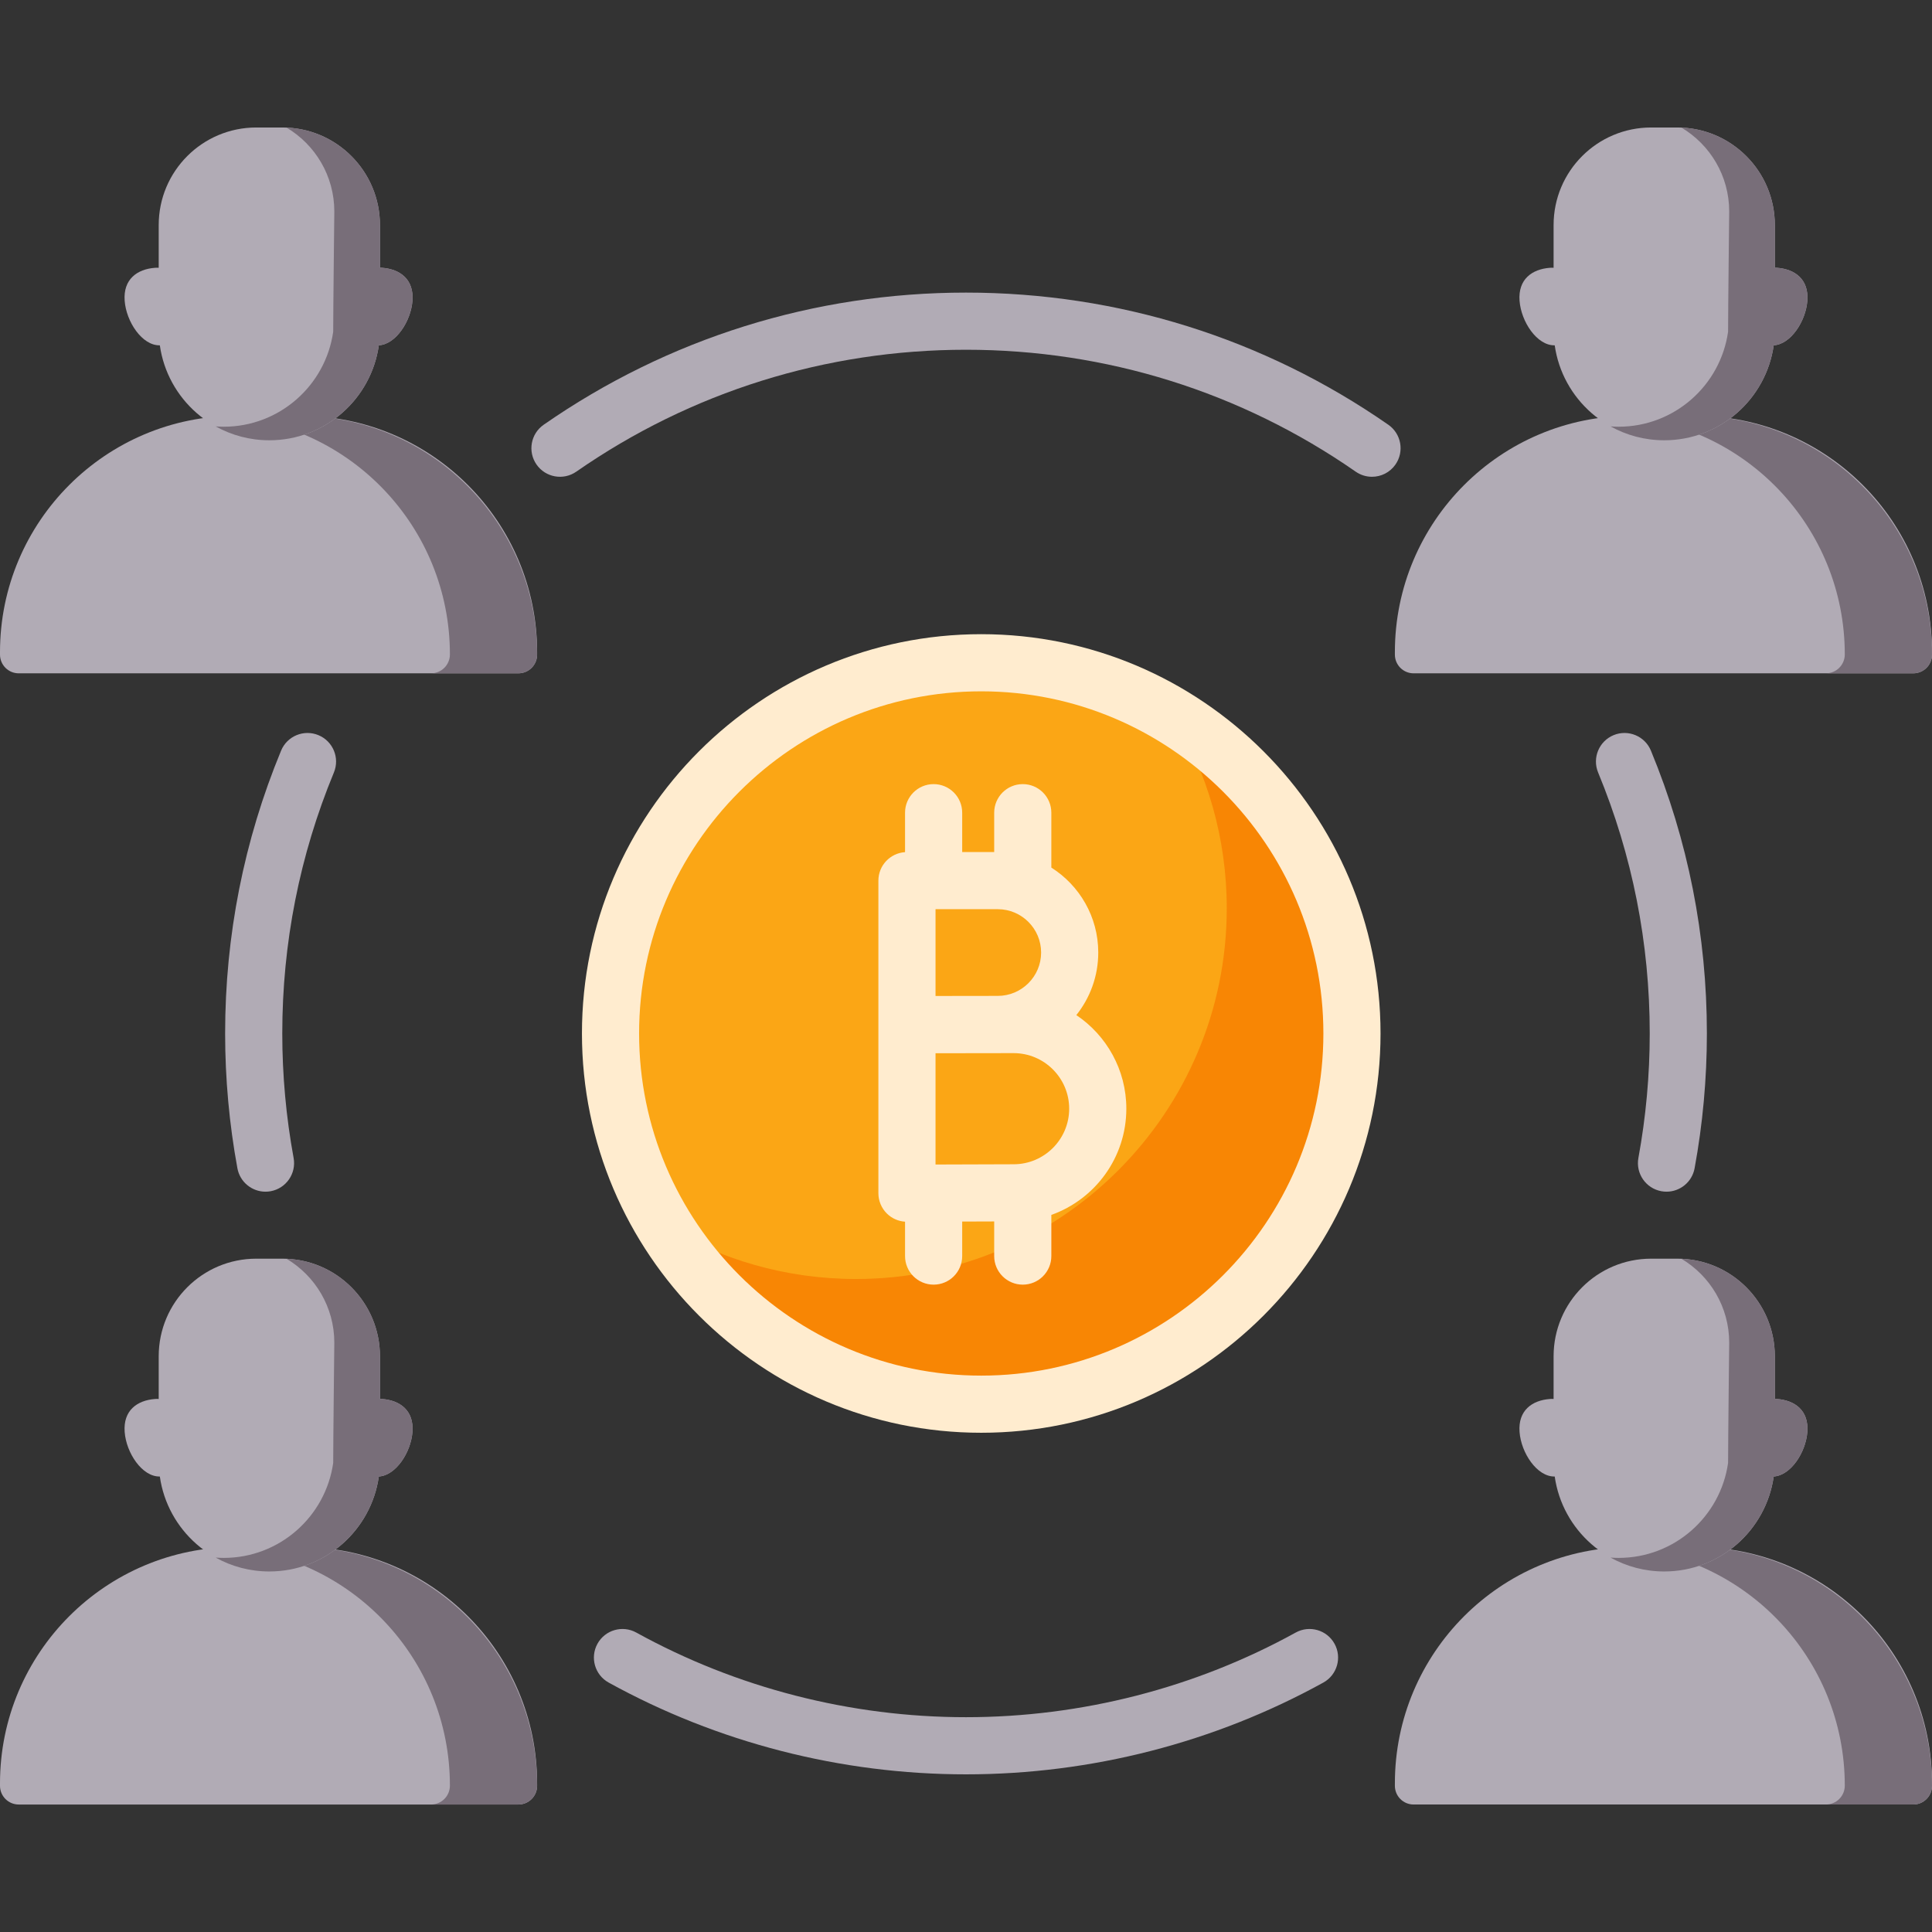 <svg id="Capa_1" enable-background="new 0 0 512 512" height="512" viewBox="0 0 512 512" width="512" xmlns="http://www.w3.org/2000/svg"><rect x="0" y="0" width="512" height="512" fill="#333333" stroke="none"/><g><g><circle cx="260.039" cy="273.881" fill="#fba615" r="98.244"/></g><g><path d="m310.918 189.822c9.002 14.84 14.185 32.254 14.185 50.879 0 54.259-43.985 98.244-98.244 98.244-18.625 0-36.038-5.183-50.879-14.185 17.223 28.393 48.425 47.365 84.059 47.365 54.259 0 98.244-43.985 98.244-98.244 0-35.634-18.972-66.836-47.365-84.059z" fill="#f88604"/></g><g><path d="m260.038 379.697c-58.347 0-105.816-47.469-105.816-105.816s47.469-105.816 105.816-105.816c58.348 0 105.816 47.469 105.816 105.816s-47.468 105.816-105.816 105.816zm0-196.488c-49.997 0-90.672 40.675-90.672 90.672s40.675 90.672 90.672 90.672 90.672-40.675 90.672-90.672-40.675-90.672-90.672-90.672z" fill="#ffeccf"/></g><path d="m298.49 293.816c0-10.323-5.265-19.438-13.249-24.805 3.631-4.553 5.81-10.313 5.81-16.576 0-9.468-4.97-17.792-12.435-22.516v-14.549c0-4.182-3.39-7.572-7.572-7.572s-7.572 3.39-7.572 7.572v10.431h-8.481v-10.431c0-4.182-3.39-7.572-7.572-7.572s-7.572 3.39-7.572 7.572v10.457c-3.944.263-7.064 3.536-7.064 7.547v82.839c0 2.014.803 3.945 2.23 5.366 1.298 1.293 3.018 2.059 4.834 2.181v9.112c0 4.182 3.39 7.572 7.572 7.572s7.572-3.39 7.572-7.572v-9.146c2.972-.011 5.953-.022 8.481-.029v9.175c0 4.182 3.39 7.572 7.572 7.572s7.572-3.39 7.572-7.572v-10.912c11.568-4.121 19.874-15.179 19.874-28.144zm-50.563-29.87v-23.001h16.491c6.335 0 11.489 5.154 11.489 11.489s-5.155 11.489-11.489 11.489c-1.763.001-16.491.023-16.491.023zm20.693 44.596c-3.774 0-13.671.037-20.694.067v-29.489l20.694-.03c8.119 0 14.725 6.606 14.725 14.726s-6.605 14.726-14.725 14.726z" fill="#ffeccf"/><g><path d="m449.365 110.193h-17.071c-34.593 0-62.635 28.043-62.635 62.635v.65c0 2.74 2.221 4.961 4.961 4.961h132.421c2.74 0 4.961-2.221 4.961-4.961v-.65c-.002-34.593-28.045-62.635-62.637-62.635z" fill="#b1abb5"/></g><g><path d="m448.762 110.193h-15.866c-1.217 0-2.423.043-3.623.11 33.238 1.878 59.615 29.419 59.615 63.127 0 2.766-2.242 5.008-5.008 5.008h23.112c2.766 0 5.008-2.242 5.008-5.008 0-34.925-28.312-63.237-63.238-63.237z" fill="#786e79"/></g><g><g><g><path d="m470.903 70.968c-.189-.014-.373-.018-.554-.017v-11.308c0-14.281-11.577-25.858-25.858-25.858h-6.915c-14.281 0-25.858 11.577-25.858 25.858v11.324c-.308-.021-.627-.023-.962.002-4.781.352-8.478 3.058-8.06 8.73.41 5.572 4.639 11.928 9.32 11.817 2.017 14.224 14.237 25.164 29.018 25.164 14.783 0 27.004-10.944 29.019-25.171 4.516-.254 8.513-6.402 8.911-11.811.417-5.672-3.28-8.378-8.061-8.73z" fill="#b1abb5"/></g></g><g><path d="m470.903 70.968c-.189-.014-.373-.018-.554-.017v-11.308c0-13.91-10.985-25.251-24.753-25.83 7.579 4.508 12.66 12.777 12.66 22.235 0 0-.297 25.949-.297 31.866-2.014 14.227-14.236 25.171-29.019 25.171-.715 0-1.422-.033-2.125-.084 4.211 2.341 9.057 3.678 14.218 3.678 14.783 0 27.004-10.944 29.019-25.171 4.516-.254 8.513-6.402 8.911-11.811.418-5.671-3.279-8.377-8.06-8.729z" fill="#786e79"/></g></g><g><path d="m79.706 110.193h-17.071c-34.592 0-62.635 28.042-62.635 62.635v.65c0 2.74 2.221 4.961 4.961 4.961h132.421c2.74 0 4.961-2.221 4.961-4.961v-.65c-.001-34.593-28.044-62.635-62.637-62.635z" fill="#b1abb5"/></g><g><path d="m79.104 110.193h-15.866c-1.217 0-2.423.043-3.623.11 33.238 1.878 59.615 29.419 59.615 63.127 0 2.766-2.242 5.008-5.008 5.008h23.112c2.766 0 5.008-2.242 5.008-5.008 0-34.925-28.313-63.237-63.238-63.237z" fill="#786e79"/></g><g><g><g><path d="m101.244 70.968c-.189-.014-.373-.018-.554-.017v-11.308c0-14.281-11.577-25.858-25.858-25.858h-6.915c-14.281 0-25.858 11.577-25.858 25.858v11.324c-.308-.021-.627-.023-.962.002-4.781.352-8.478 3.058-8.06 8.73.41 5.572 4.639 11.928 9.32 11.817 2.017 14.224 14.237 25.164 29.018 25.164 14.783 0 27.004-10.944 29.019-25.171 4.516-.254 8.513-6.402 8.911-11.811.418-5.672-3.28-8.378-8.061-8.73z" fill="#b1abb5"/></g></g><g><path d="m101.245 70.968c-.189-.014-.373-.018-.554-.017v-11.308c0-13.91-10.985-25.251-24.753-25.83 7.579 4.508 12.66 12.777 12.66 22.235 0 0-.297 25.949-.297 31.866-2.015 14.227-14.236 25.171-29.019 25.171-.715 0-1.422-.033-2.125-.084 4.211 2.341 9.057 3.678 14.218 3.678 14.783 0 27.004-10.944 29.019-25.171 4.516-.254 8.513-6.402 8.911-11.811.417-5.671-3.28-8.377-8.06-8.729z" fill="#786e79"/></g></g><g><path d="m449.365 409.969h-17.071c-34.593 0-62.635 28.043-62.635 62.635v.65c0 2.74 2.221 4.961 4.961 4.961h132.421c2.74 0 4.961-2.221 4.961-4.961v-.65c-.002-34.592-28.045-62.635-62.637-62.635z" fill="#b1abb5"/></g><g><path d="m448.762 409.969h-15.866c-1.217 0-2.423.043-3.623.11 33.238 1.879 59.615 29.419 59.615 63.127 0 2.766-2.242 5.008-5.008 5.008h23.112c2.766 0 5.008-2.242 5.008-5.008 0-34.924-28.312-63.237-63.238-63.237z" fill="#786e79"/></g><g><g><g><path d="m470.903 370.745c-.189-.014-.373-.018-.554-.017v-11.309c0-14.281-11.577-25.858-25.858-25.858h-6.915c-14.281 0-25.858 11.577-25.858 25.858v11.324c-.308-.021-.627-.023-.962.002-4.781.352-8.478 3.058-8.06 8.73.41 5.572 4.639 11.928 9.32 11.817 2.017 14.224 14.237 25.164 29.018 25.164 14.783 0 27.004-10.944 29.019-25.171 4.516-.254 8.513-6.402 8.911-11.811.417-5.671-3.28-8.377-8.061-8.729z" fill="#b1abb5"/></g></g><g><path d="m470.903 370.745c-.189-.014-.373-.018-.554-.017v-11.309c0-13.91-10.985-25.251-24.753-25.83 7.579 4.508 12.66 12.777 12.66 22.235 0 0-.297 25.949-.297 31.866-2.014 14.227-14.236 25.171-29.019 25.171-.715 0-1.422-.033-2.125-.084 4.211 2.341 9.057 3.678 14.218 3.678 14.783 0 27.004-10.944 29.019-25.171 4.516-.254 8.513-6.402 8.911-11.811.418-5.67-3.279-8.376-8.06-8.728z" fill="#786e79"/></g></g><g><path d="m79.706 409.969h-17.071c-34.592 0-62.635 28.043-62.635 62.636v.65c0 2.74 2.221 4.961 4.961 4.961h132.421c2.74 0 4.961-2.221 4.961-4.961v-.65c-.001-34.593-28.044-62.636-62.637-62.636z" fill="#b1abb5"/></g><g><path d="m79.104 409.969h-15.866c-1.217 0-2.423.043-3.623.11 33.238 1.879 59.615 29.419 59.615 63.127 0 2.766-2.242 5.008-5.008 5.008h23.112c2.766 0 5.008-2.242 5.008-5.008 0-34.924-28.313-63.237-63.238-63.237z" fill="#786e79"/></g><g><g><g><path d="m101.244 370.745c-.189-.014-.373-.018-.554-.017v-11.309c0-14.281-11.577-25.858-25.858-25.858h-6.915c-14.281 0-25.858 11.577-25.858 25.858v11.324c-.308-.021-.627-.023-.962.002-4.781.352-8.478 3.058-8.06 8.73.41 5.572 4.639 11.928 9.32 11.817 2.017 14.224 14.237 25.164 29.018 25.164 14.783 0 27.004-10.944 29.019-25.171 4.516-.254 8.513-6.402 8.911-11.811.418-5.671-3.28-8.377-8.061-8.729z" fill="#b1abb5"/></g></g><g><path d="m101.245 370.745c-.189-.014-.373-.018-.554-.017v-11.309c0-13.91-10.985-25.251-24.753-25.83 7.579 4.508 12.66 12.777 12.66 22.235 0 0-.297 25.949-.297 31.866-2.015 14.227-14.236 25.171-29.019 25.171-.715 0-1.422-.033-2.125-.084 4.211 2.341 9.057 3.678 14.218 3.678 14.783 0 27.004-10.944 29.019-25.171 4.516-.254 8.513-6.402 8.911-11.811.417-5.67-3.28-8.376-8.06-8.728z" fill="#786e79"/></g></g><g><path d="m256 470.22c-33.111 0-65.855-8.409-94.694-24.318-3.662-2.02-4.993-6.626-2.973-10.287 2.019-3.662 6.626-4.993 10.287-2.973 26.604 14.676 56.82 22.433 87.379 22.433s60.774-7.757 87.38-22.433c3.663-2.021 8.268-.689 10.287 2.973s.688 8.268-2.973 10.287c-28.838 15.909-61.583 24.318-94.693 24.318z" fill="#b1abb5"/></g><g><path d="m441.647 315.81c-.455 0-.915-.041-1.378-.126-4.113-.757-6.834-4.704-6.077-8.817 1.993-10.838 3.003-21.936 3.003-32.986 0-23.937-4.603-47.209-13.681-69.169-1.598-3.864.24-8.293 4.105-9.891 3.862-1.595 8.293.24 9.89 4.105 9.841 23.803 14.831 49.021 14.831 74.954 0 11.966-1.094 23.985-3.254 35.725-.671 3.651-3.856 6.205-7.439 6.205z" fill="#b1abb5"/></g><g><path d="m70.354 315.81c-3.583 0-6.768-2.554-7.439-6.204-2.159-11.739-3.253-23.759-3.253-35.725 0-25.932 4.989-51.15 14.83-74.954 1.598-3.865 6.026-5.702 9.891-4.105 3.865 1.598 5.703 6.026 4.105 9.891-9.079 21.961-13.682 45.232-13.682 69.169 0 11.05 1.011 22.147 3.004 32.986.756 4.113-1.965 8.06-6.078 8.817-.463.083-.924.125-1.378.125z" fill="#b1abb5"/></g><g><path d="m363.592 126.352c-1.492 0-2.997-.439-4.316-1.355-30.406-21.137-66.118-32.31-103.277-32.31s-72.871 11.173-103.277 32.31c-3.434 2.387-8.152 1.54-10.54-1.895-2.387-3.434-1.539-8.153 1.895-10.54 32.956-22.91 71.658-35.02 111.922-35.02 40.263 0 78.966 12.109 111.921 35.02 3.433 2.387 4.282 7.106 1.895 10.54-1.47 2.116-3.827 3.25-6.223 3.25z" fill="#b1abb5"/></g></g></svg>
